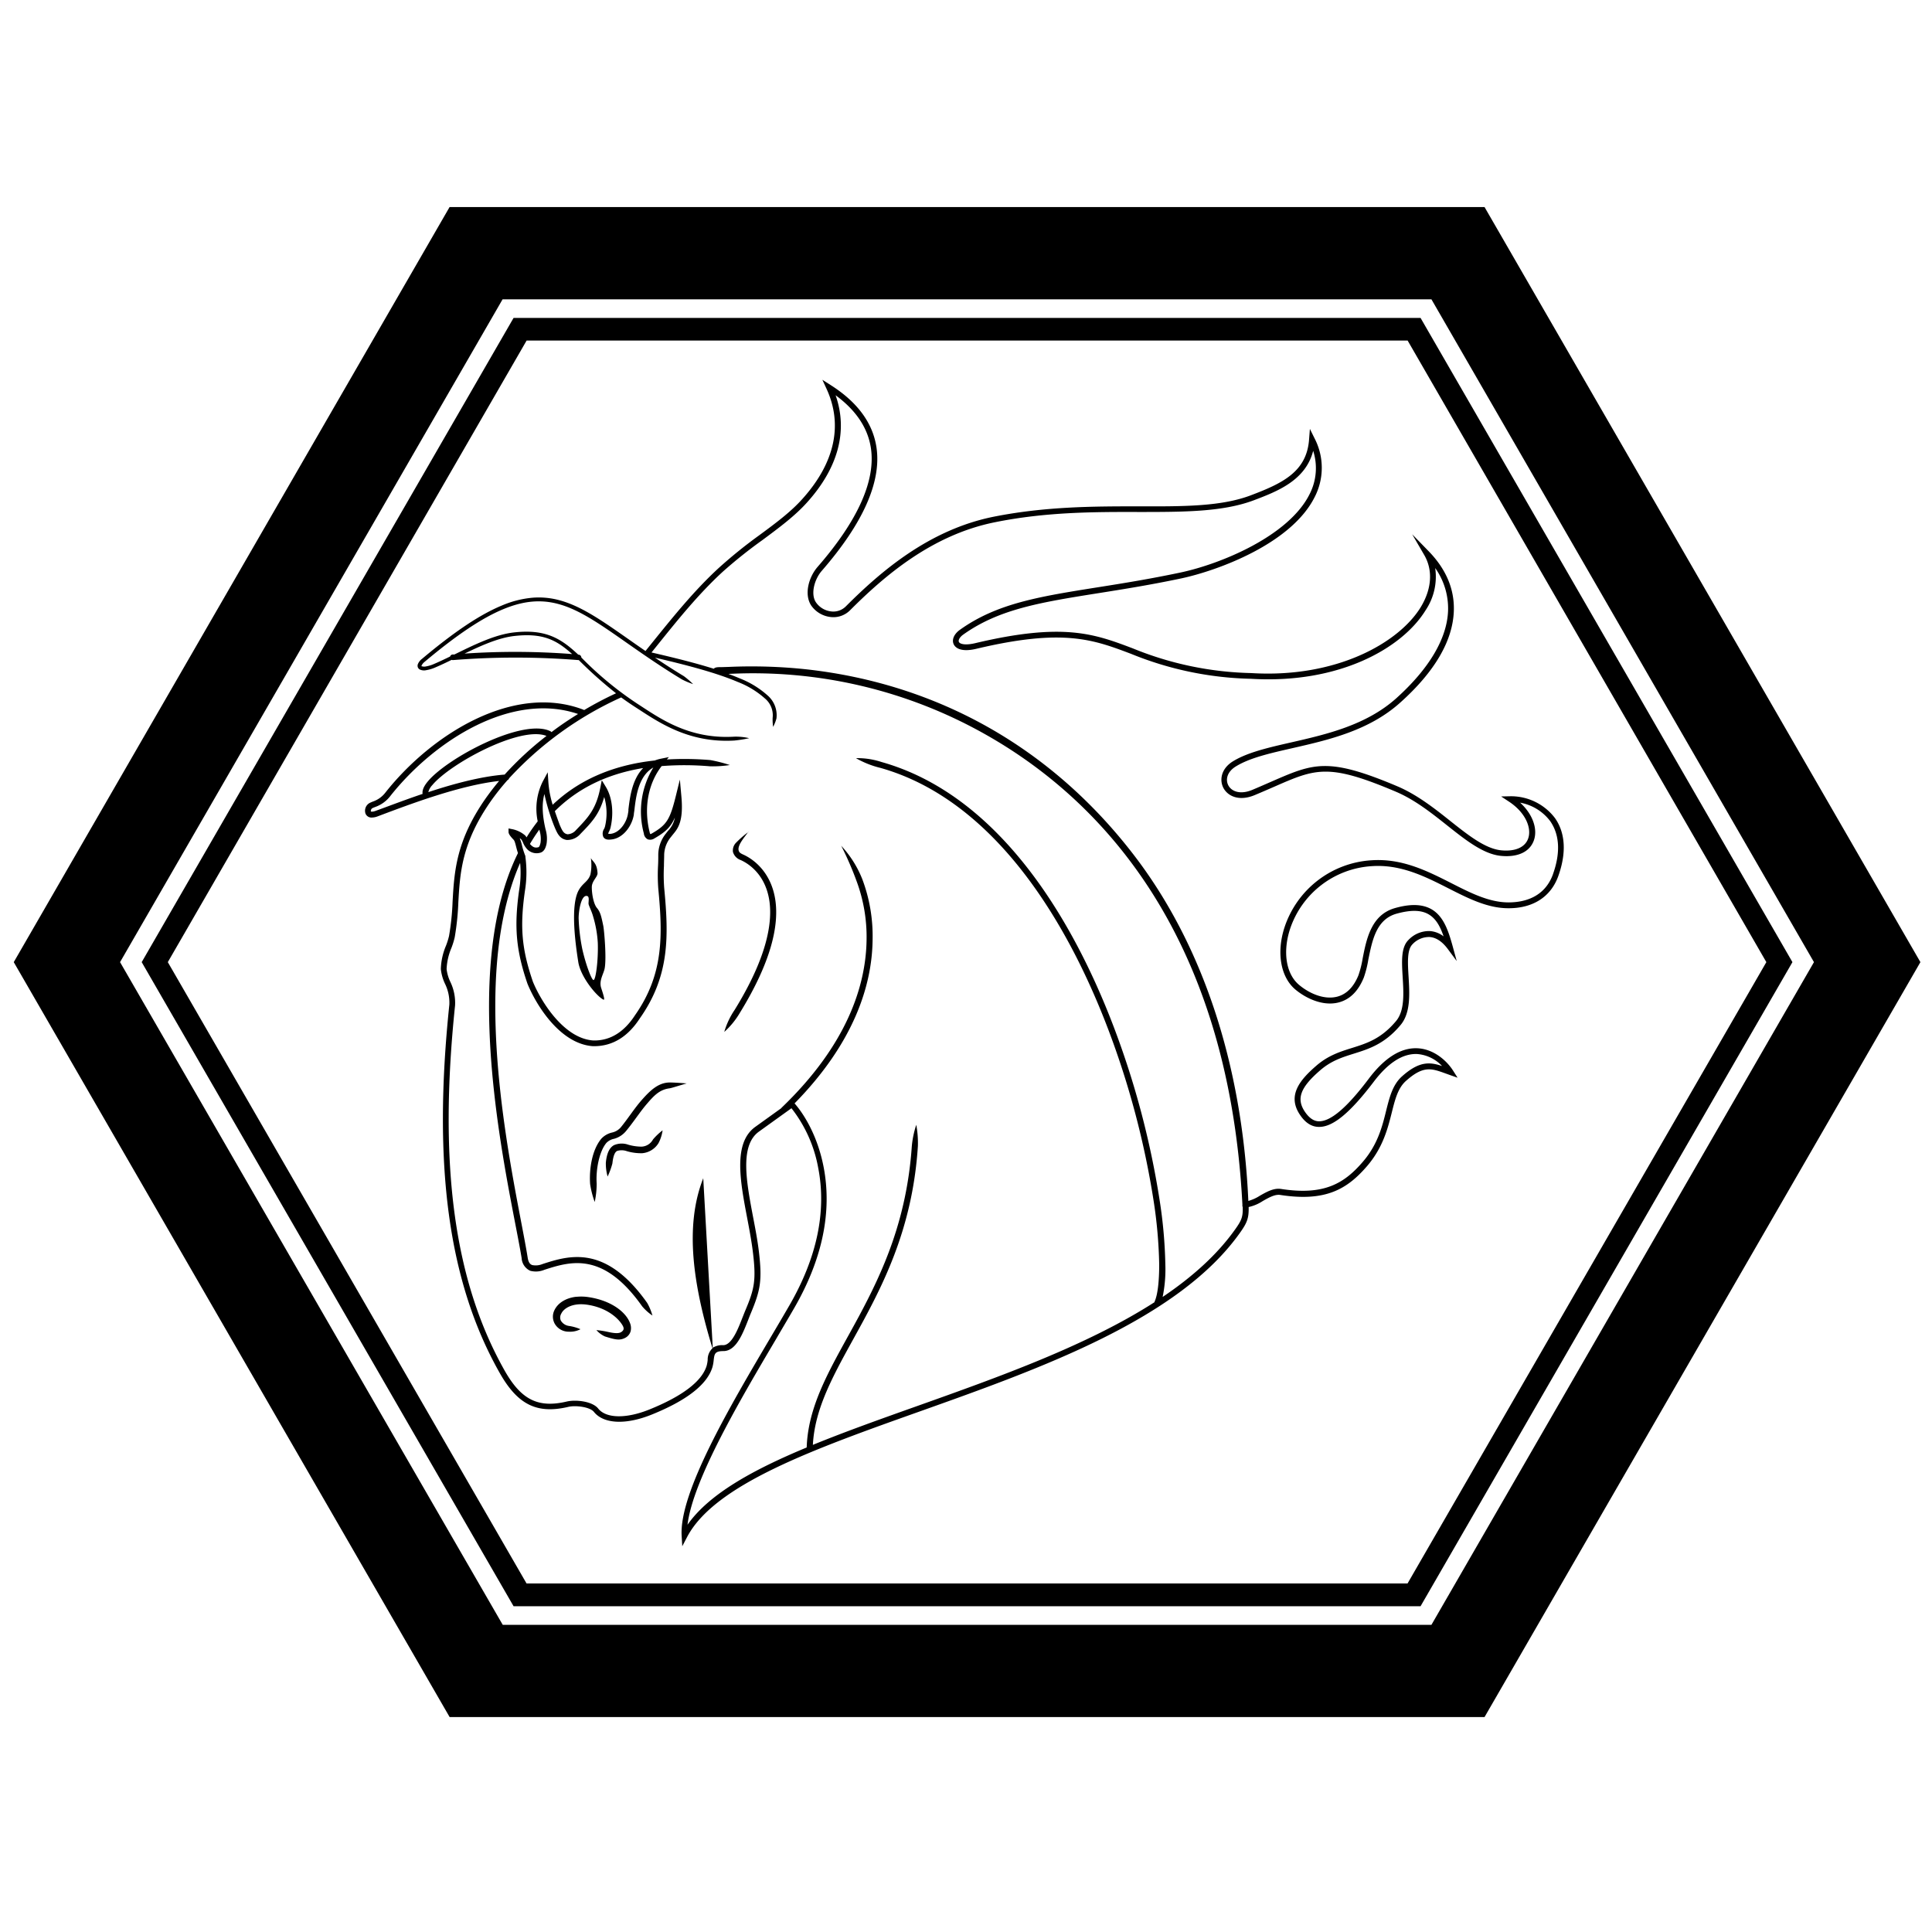 <svg xmlns="http://www.w3.org/2000/svg" viewBox="0 0 500 500"><title>clan-hells-horse</title><g id="Base"><path d="M384.2,53.59H116.35L3.56,249l112.8,195.37H384.2L497,249ZM370.45,420.51H130.11L31.07,249l99-171.54H370.45l99,171.54Z"/><path id="path4140-4-7-6-6-9" d="M193.69,215.31a26.4,26.4,0,0,0-3.33,2.92,2.88,2.88,0,0,0-.67,2.27,3.16,3.16,0,0,0,2,2.08c2.63,1.19,6.53,4.24,7.44,10.67.84,6-.92,15-9,28.1a20.2,20.2,0,0,0-2.69,5.71,20.57,20.57,0,0,0,4-4.88c8.21-13.33,10.15-22.67,9.23-29.15-1-7-5.32-10.52-8.35-11.88-.65-.3-1-.51-1.14-1-.45-1.47,1.82-3.8,2.46-4.88Z"/><path id="path4140-4-7-6-3-5-1-5" d="M149.23,335.59c-2.86.3-4.89,1.69-5.74,3.48a3.74,3.74,0,0,0,.2,3.71,4.15,4.15,0,0,0,3.54,1.86,5.79,5.79,0,0,0,3-.64,12.07,12.07,0,0,0-3-.85,2.87,2.87,0,0,1-2.11-1.43,2,2,0,0,1,.15-1.78c.63-1.33,2.88-2.86,6.76-2.27,5.22.79,8.15,3.66,9.12,5.4.42.76.26,1.15-.18,1.52s-1.13.68-3.62.11a23.9,23.9,0,0,0-3-.47,6.69,6.69,0,0,0,2.2,1.64c2.7.85,3.82,1.09,5.22.38a2.78,2.78,0,0,0,1.43-1.7,3.49,3.49,0,0,0-.17-2.18c-1.09-2.87-4.9-5.8-10.69-6.67a12.31,12.31,0,0,0-3.12-.09Z"/><path id="path4140-4-7-6-3-1-3-5" d="M173.18,280.15c-2.91.07-5.06,2.24-7,4.42s-3.57,4.79-5.45,7.1a4.14,4.14,0,0,1-2.29,1.42,5.43,5.43,0,0,0-2.83,1.62c-2.44,2.94-3.15,7.93-2.89,11.7a23.7,23.7,0,0,0,1.19,4.66,22.87,22.87,0,0,0,.51-4.78c-.24-3.41.6-8.2,2.5-10.49a3.77,3.77,0,0,1,2-1.08,6.08,6.08,0,0,0,3.09-2c2-2.41,3.64-5,5.42-7.06s3.21-3.66,5.84-4c.57-.08,2.32-.67,4.44-1.27C175.42,280.2,173.89,280.14,173.18,280.15Z"/><path id="path4140-4-7-6-3-7-8-6" d="M171.48,292.53a16,16,0,0,0-2.48,2.35,3.55,3.55,0,0,1-2.92,1.87,12.48,12.48,0,0,1-3.48-.5,5.07,5.07,0,0,0-3.71.12c-1.19.67-1.87,2.13-2.1,4.56a12.56,12.56,0,0,0,.46,3.56,19.87,19.87,0,0,0,1.24-3.4c.22-2.19.74-3,1.23-3.23a4,4,0,0,1,2.5.06,13.06,13.06,0,0,0,4,.53,5.51,5.51,0,0,0,4.2-2.61,10.14,10.14,0,0,0,1.06-3.31Z"/><path d="M367.64,82.28H132.91L36.67,249l96.24,166.69H367.64L463.88,249ZM364.27,409.8h-228L43.43,249,136.29,88.13h228L457.13,249Z"/><path d="M402.38,211.66a14.29,14.29,0,0,0-11.47-5.59l-2.42.05,2,1.32c4.47,2.93,5.92,7,5,9.56-.79,2.27-3.3,3.39-6.88,3.07-4.15-.37-8.55-3.86-13.21-7.55-4-3.19-8.59-6.82-13.7-9-18.05-7.64-21.72-6-32.61-1.26-1.49.65-3.17,1.39-5,2.16-3.2,1.33-5.43.35-6.22-1.21-.71-1.39-.38-3.44,2-4.88,3.57-2.19,8.68-3.36,14.61-4.71,9.29-2.12,19.81-4.51,27.9-11.79,8.94-8,13.61-16,13.87-23.74.19-5.6-2-10.8-6.51-15.43l-4.27-4.39,3.08,5.29c2.35,4,2,8.88-.9,13.63-5.62,9.13-21.74,18.36-43.83,17a85.63,85.63,0,0,1-30.6-6.37c-10-3.79-18-6.79-40.87-1.36-2.5.59-3.93.24-4.19-.34-.19-.41.15-1.2,1.14-1.9,9.3-6.63,20.12-8.35,35.09-10.73,6.31-1,13.47-2.14,21.41-3.82,9.27-2,28.41-8.9,34.47-21.1a16.5,16.5,0,0,0,0-15L339,111l-.22,2.82c-.64,8.26-6.86,11.25-14.92,14.31-7.8,3-17.76,2.94-29.29,2.91-11.24,0-24,0-37.53,2.71-16.64,3.38-29.1,14.14-38.1,23.14a4.56,4.56,0,0,1-3.79,1.35,5.54,5.54,0,0,1-4-2.38c-1.43-2.17-.35-6,1.55-8.16,10.67-12.27,15.43-23,14.14-31.85-.92-6.33-4.91-11.78-11.86-16.19l-2.15-1.37,1.07,2.32c4.31,9.33,2.15,19.19-6.24,28.51-3,3.37-7,6.34-11.3,9.5A123.63,123.63,0,0,0,186,147c-6.36,5.86-11.74,12.56-16.95,19l-2,2.48c-9-6.18-15.38-11.26-22.2-13.12a20.28,20.28,0,0,0-7.05-.67h0a26.07,26.07,0,0,0-7.88,2c-5.65,2.33-12.25,6.73-20.69,13.81a3.24,3.24,0,0,0-1.1,1.42,1.19,1.19,0,0,0,0,.76,1.11,1.11,0,0,0,.5.58,2.61,2.61,0,0,0,1.68.18,9.91,9.91,0,0,0,2.47-.76c1.35-.58,2.73-1.23,4.11-1.91a.78.78,0,0,0,.34.06,204,204,0,0,1,32.42,0h.14a110.31,110.31,0,0,0,9.64,8.59,91.67,91.67,0,0,0-8.26,4.35.74.74,0,0,0-.18-.1c-18-6.89-39.15,6.22-51.15,21.32a6.92,6.92,0,0,1-3.33,2.45c-.29.12-.57.23-.85.37a2.3,2.3,0,0,0-1.06,2.77,1.66,1.66,0,0,0,1.65,1,4.47,4.47,0,0,0,1.55-.33l.37-.14c8.42-3.17,20.89-7.86,31-9-1.24,1.47-2.4,3-3.45,4.47-7.7,11-8.15,19-8.59,26.73a66.14,66.14,0,0,1-.92,8.92,19.17,19.17,0,0,1-.77,2.47,16.68,16.68,0,0,0-1.35,6.1,11.67,11.67,0,0,0,1.05,3.74,11.11,11.11,0,0,1,1.15,5.46c-4.35,41.61-.23,71.88,13,95.26,4.67,8.28,9.67,10.76,17.82,8.83,1.84-.43,5.53,0,6.59,1.3,2.51,3.14,8.23,3.41,14.95.71,9.08-3.66,14.37-7.79,15.73-12.29a10.26,10.26,0,0,0,.32-1.78c.19-1.63.28-2.37,2.52-2.37,3.28,0,5-4.5,6.43-8.12.23-.59.44-1.15.65-1.64,2.51-6,3-8.51,2.08-16.16-.34-2.79-.91-5.8-1.47-8.71-1.73-9.12-3.52-18.55,1.49-22.16l8.43-6.06a35.08,35.08,0,0,1,6.92,15.43c2.19,11.23-.3,23.16-7.38,35.46-1.46,2.54-3.11,5.33-4.86,8.29-10.59,17.94-23.77,40.28-23.1,51.49l.16,2.69,1.25-2.39c7.15-13.62,32.88-22.78,60.13-32.47,31.48-11.2,67.15-23.9,83-46.33,1.76-2.48,2.28-3.7,2.2-6.6a11,11,0,0,0,3.68-1.57c1.54-.87,3.12-1.77,4.5-1.56,11.8,1.83,17.38-1.53,22.55-7.56,4-4.72,5.25-9.52,6.31-13.76.85-3.39,1.58-6.33,3.67-8.19,4.48-4,6.58-3.24,10.06-2l1.3.47,2,.7-1.15-1.81c-1.63-2.57-5-5.63-9.27-5.81s-8.5,2.48-12.58,7.9c-5.6,7.43-9.79,11-12.83,11-1.34,0-2.52-.8-3.61-2.36-2.37-3.41-1.31-6.36,3.91-10.86,2.85-2.46,5.67-3.34,8.66-4.28,3.92-1.23,8-2.5,12.11-7.41,2.65-3.15,2.34-8.1,2.08-12.46-.22-3.58-.43-7,1-8.43A5.83,5.83,0,0,1,370,242.5c1.65.12,3.2,1.14,4.61,3l2.39,3.22-1.06-3.87c-1.11-4-2.36-7.79-5.53-9.57-2.34-1.31-5.42-1.4-9.42-.26-6.12,1.75-7.35,8-8.33,13a26.12,26.12,0,0,1-1.1,4.39c-1.25,3.07-3.12,4.93-5.55,5.54-3.5.87-7.37-1-9.82-3.07-3.35-2.81-4.27-8.48-2.33-14.45A23.85,23.85,0,0,1,355,224.16c7.5-.52,13.78,2.66,19.85,5.74,5.22,2.65,10.16,5.15,15.52,5.15h.07c6.37,0,10.93-3,12.84-8.31C406,219.13,404.31,214.34,402.38,211.66ZM120.23,169.15c4.39-2.12,8.81-4.1,12.91-4.56,7.28-.81,10.76,1,14.67,4.45l.26.23A193.66,193.66,0,0,0,120.23,169.15Zm-10.86,36.31c-4.28,1.44-8.33,3-11.72,4.23l-.37.14c-.89.33-1.27.23-1.3.16a.86.86,0,0,1,.36-.82c.21-.11.45-.2.72-.31a8.42,8.42,0,0,0,4-2.91c11.47-14.43,31.42-27,48.54-21.17-2.37,1.47-4.67,3-6.88,4.7a.74.74,0,0,0-.28-.24c-7.15-3.5-26.73,6.95-31.73,13C109.65,203.51,109.22,204.58,109.37,205.46Zm1.49-.49a4,4,0,0,1,1-1.76c4.56-5.55,22.8-15.45,29.57-12.75a83.35,83.35,0,0,0-10.83,10C124.5,200.94,117.45,202.82,110.86,205ZM319.7,318.1c-4.69,6.63-11.18,12.41-18.81,17.55a35.5,35.5,0,0,0,.7-8.38,122.45,122.45,0,0,0-1.5-16.79,222.5,222.5,0,0,0-11.87-44.76c-11.53-30.28-31-60.33-60.07-68.51a20,20,0,0,0-6.63-1,24,24,0,0,0,6.37,2.53c28.26,8,47.44,37.52,58.86,67.51a221.08,221.08,0,0,1,11.79,44.43A121.1,121.1,0,0,1,300,327.27c0,4.5-.42,7.87-1.16,9.51a.88.88,0,0,0-.07.24c-17.49,11.23-40.39,19.38-61.4,26.86-9.62,3.42-18.79,6.69-27,10.05.57-10.89,6.81-20.49,13.27-32.5,6.24-11.61,12.67-25.46,13.91-44.86a25.88,25.88,0,0,0-.42-5.47,24.64,24.64,0,0,0-1.16,5.61c-1.31,19-7.54,32.48-13.71,44-6.51,12.11-13,22-13.48,33.63a.87.87,0,0,0,0,.26c-14.15,5.89-25.32,12.11-30.85,20,1.39-11.59,13.64-32.35,22.79-47.84,1.75-3,3.4-5.76,4.86-8.3,7.27-12.63,9.81-24.9,7.56-36.5-1.88-9.63-6.4-15.17-7.51-16.4C221,269.9,225.71,255,225.83,243.15a41.81,41.81,0,0,0-2.66-15.6,27.57,27.57,0,0,0-5.46-8.66,83.2,83.2,0,0,1,4,9.22,41.4,41.4,0,0,1,2.56,15c-.13,11.94-5.06,27.3-21.93,43.5a.88.88,0,0,0-.15.19l-6.72,4.83c-5.79,4.16-3.91,14.07-2.09,23.65.55,2.89,1.11,5.87,1.45,8.62.92,7.46.41,9.71-2,15.39-.21.51-.43,1.08-.67,1.68-1.17,3-2.78,7.16-5,7.16a4.53,4.53,0,0,0-2.7.67L182,304.93c-4.91,12.45-2.59,27.71,2.39,44a4,4,0,0,0-1.24,3,9,9,0,0,1-.27,1.53c-1.22,4-6.22,7.85-14.85,11.33-6,2.41-11.17,2.31-13.21-.25-1.53-1.92-5.83-2.36-8.11-1.83-7.46,1.76-11.85-.44-16.17-8.11-13-23.1-17.08-53.08-12.77-94.37a12.48,12.48,0,0,0-1.25-6.18,10.65,10.65,0,0,1-.94-3.25,15.63,15.63,0,0,1,1.27-5.53,20,20,0,0,0,.83-2.7,68.29,68.29,0,0,0,.94-9.11c.43-7.52.87-15.29,8.32-26a62.58,62.58,0,0,1,4.41-5.57.75.75,0,0,0,.41-.47,89.53,89.53,0,0,1,29-20.93c1.13.83,2.34,1.66,3.65,2.51,5.62,3.61,13.5,9.37,25.65,8.65a33,33,0,0,0,3.83-.61,15.19,15.19,0,0,0-3.89-.39c-11.81.7-19.38-4.85-25-8.49a88.23,88.23,0,0,1-14.55-12,.75.75,0,0,0-.7-.73h-.09c-.4-.37-.8-.74-1.19-1.08-4-3.52-8-5.52-15.44-4.68-5,.56-10.35,3.22-15.43,5.71l-.45,0a.75.75,0,0,0-.66.52c-1.39.68-2.76,1.33-4.09,1.9a9,9,0,0,1-2.21.68,2,2,0,0,1-1.05-.06c-.06,0-.05,0-.05,0a.22.22,0,0,1,0-.13,2.58,2.58,0,0,1,.79-1c8.4-7.05,14.93-11.39,20.43-13.66s9.93-2.48,14.28-1.29c8.7,2.37,17.11,10.54,31.91,19.5a20.18,20.18,0,0,0,2.88,1.21A22.32,22.32,0,0,0,177,175c-2.7-1.63-5.18-3.24-7.49-4.8,8.2,1.91,15.81,3.9,21.38,6.27a23,23,0,0,1,7.07,4.29,5.66,5.66,0,0,1,2,5,13.15,13.15,0,0,0,.12,2.35,9.52,9.52,0,0,0,.87-2.2,6.76,6.76,0,0,0-2.26-5.9,23.76,23.76,0,0,0-7.38-4.5c-.88-.38-1.82-.74-2.79-1.1a122.26,122.26,0,0,1,66.57,15.69c28.24,15.94,62.69,50,66.44,121.56l0,.61h.08C321.71,314.95,321.3,315.84,319.7,318.1Zm82.22-91.88c-2.16,6-7.41,7.3-11.44,7.32h-.07c-5,0-9.78-2.42-14.84-5-6.26-3.17-12.73-6.44-20.64-5.9A25.35,25.35,0,0,0,332.43,240c-2.13,6.55-1,12.86,2.79,16.07,2.73,2.29,7.1,4.38,11.14,3.38,2.92-.72,5.13-2.88,6.58-6.43a27,27,0,0,0,1.18-4.67c1-4.87,2-10.38,7.27-11.88,3.59-1,6.3-1,8.27.12s3.07,3.19,3.94,5.74a6.58,6.58,0,0,0-3.5-1.37,7.32,7.32,0,0,0-5.62,2.33c-1.94,1.94-1.71,5.65-1.47,9.58.26,4.29.53,8.72-1.73,11.4-3.85,4.58-7.52,5.73-11.41,6.95-3,.94-6.11,1.91-9.19,4.57-4.25,3.67-7.7,7.76-4.16,12.85,1.36,2,3,3,4.81,3h.1c3.58,0,8-3.68,14-11.56,3.76-5,7.56-7.45,11.32-7.3a9.89,9.89,0,0,1,6.45,3.1c-3.06-1-5.81-1.39-10.36,2.68-2.42,2.17-3.21,5.31-4.12,8.94-1,4.08-2.18,8.7-6,13.15-4.83,5.64-10.06,8.78-21.18,7.05-1.89-.29-3.71.74-5.47,1.74a10.89,10.89,0,0,1-3,1.36c-1.61-35.54-11.9-66.56-29.82-89.77-21.18-27.44-50.4-44-84.48-47.8a133.11,133.11,0,0,0-20.25-.63l-1.66.05c-1.1,0-1.76,0-2.14.42-4.81-1.51-10.34-2.88-16.11-4.21l1.61-2c5.17-6.43,10.52-13.09,16.8-18.87a122.4,122.4,0,0,1,10.27-8.2c4.31-3.2,8.39-6.22,11.52-9.7,8.14-9,10.68-18.6,7.44-27.8,5.31,3.9,8.38,8.51,9.15,13.75,1.22,8.41-3.42,18.73-13.79,30.65-2.31,2.65-3.56,7.11-1.68,10a7.07,7.07,0,0,0,5.09,3,6.07,6.07,0,0,0,5-1.78c8.85-8.85,21.09-19.43,37.34-22.73,13.41-2.73,26.07-2.7,37.23-2.68,11.68,0,21.77,0,29.82-3,6.06-2.3,13.46-5.1,15.44-12.83a14.69,14.69,0,0,1-.92,11.2c-5.38,10.84-22.94,18.08-33.44,20.3-7.9,1.67-15,2.81-21.33,3.81-15.17,2.41-26.13,4.15-35.72,11-1.53,1.09-2.17,2.56-1.63,3.74.32.7,1.53,2.22,5.9,1.18,22.44-5.32,30.19-2.4,40,1.31a86.91,86.91,0,0,0,31.05,6.46c22.82,1.38,39.14-7.91,45.18-17.73a15.58,15.58,0,0,0,2.49-10.93,18.06,18.06,0,0,1,3.33,11c-.24,7.18-4.86,15-13.37,22.67-7.8,7-18.12,9.37-27.23,11.45-5.8,1.32-11.28,2.57-15.06,4.89-3.14,1.93-3.5,4.9-2.51,6.84,1.11,2.17,4.05,3.61,8.13,1.91,1.87-.78,3.56-1.52,5.06-2.17,10.73-4.7,14-6.12,31.42,1.27,4.92,2.08,9.21,5.48,13.35,8.77,4.84,3.84,9.41,7.46,14,7.87,4.33.39,7.4-1.09,8.43-4.07s-.38-6.81-3.57-9.71a12.52,12.52,0,0,1,7.76,4.75C403.63,216,403.89,220.69,401.91,226.22Z"/><path d="M183.86,196.71h0a79.79,79.79,0,0,0-11.28-.16l.53-.62-2.15.44a9.72,9.72,0,0,0-1.5.44c-11.41,1.24-20,5.36-26.43,11.46a26.48,26.48,0,0,1-1.11-5.79l-.17-2.61-1.24,2.3a15.81,15.81,0,0,0-1.35,10.39,44.51,44.51,0,0,0-2.89,4.15,3.11,3.11,0,0,0-.33-.47,7.32,7.32,0,0,0-3.47-1.67l-.86-.17,0,.87c0,.32.07.76,1.26,2,.3.3.41.7.74,2l.06.23c.1.41.23.83.38,1.28-4.11,8.32-6.22,18.12-7.05,28.37-2.41,29.76,5.89,63.51,8,76.45a3.83,3.83,0,0,0,2.21,3.27,5.66,5.66,0,0,0,3.68-.25c3.43-1.11,7.22-2.28,11.39-1.44s8.81,3.67,13.93,10.92a12.9,12.9,0,0,0,2.64,2.36,14.48,14.48,0,0,0-1.36-3.27c-5.27-7.45-10.28-10.62-14.9-11.55s-8.73.37-12.18,1.49a4.59,4.59,0,0,1-2.66.27c-.56-.2-1-.65-1.2-2-2.1-13.16-10.32-46.71-7.94-76.08.76-9.37,2.61-18.28,6-26a27.27,27.27,0,0,1-.26,7.08c-1.34,9.46-.8,15.55,2.16,24.19,2.35,5.74,8.54,15.59,16.94,16.16h.32c4.75,0,8.73-2.43,11.83-7.22,7.76-11,7.47-21.37,6.29-33.77a45.1,45.1,0,0,1-.06-5.65c0-1,.06-2,.06-3a7.5,7.5,0,0,1,1.76-4.51c.17-.23.35-.44.53-.67,1.22-1.47,2.75-3.3,2.17-9.72l-.4-4.46-1.07,4.35c-1.49,6-2.35,7.39-6.14,9.58a2,2,0,0,1-.42.19,1,1,0,0,1-.17-.41c-1.6-6.29-.44-12.65,3.09-17.2a77,77,0,0,1,12.54.06,29,29,0,0,0,5.1-.33A38.38,38.38,0,0,0,183.86,196.71Zm-44.28,18,.05.23a7.32,7.32,0,0,1,.26,3.17c-.16.69-.31,1.1-.61,1.17-.76.16-1.3.08-2.11-.84l0-.06a44,44,0,0,1,2.44-3.72Zm27.06,1.09a1.93,1.93,0,0,0,1,1.42,2,2,0,0,0,1.77-.27c2.75-1.59,4.16-2.85,5.25-5.37a6.81,6.81,0,0,1-1.71,3.37c-.21.25-.4.49-.59.74a8.88,8.88,0,0,0-2,5.4c0,1,0,2-.06,3a46.23,46.23,0,0,0,.06,5.84c1.15,12.09,1.44,22.17-6,32.78-2.88,4.45-6.54,6.68-10.84,6.56-7.64-.52-13.55-10.19-15.6-15.19-2.9-8.45-3.4-14.15-2.08-23.45a29.93,29.93,0,0,0,.13-8.88v-.1l0-.09a21.17,21.17,0,0,1-.79-2.4l-.06-.23a10.71,10.71,0,0,0-.62-2,2,2,0,0,1,.39.29,4.05,4.05,0,0,1,.49.9,5,5,0,0,0,.75,1.29,3.38,3.38,0,0,0,3.55,1.31c1.28-.27,1.59-1.59,1.76-2.29a8.54,8.54,0,0,0-.26-3.84l-.05-.22c-.81-3.62-.9-6.43-.24-8.88a52.31,52.31,0,0,0,2.5,8.22l.28.67c.59,1.34,1.21,2.72,3,3a4.47,4.47,0,0,0,3.52-1.54c2.79-2.87,4.9-5,6.18-9.58a14.78,14.78,0,0,1,.19,7.69,3.2,3.2,0,0,1-.23.57,2.23,2.23,0,0,0-.22,2c.44.94,1.58.8,2.23.72,3-.37,5.26-3.56,5.7-6.44,0-.33.09-.69.13-1.07.43-3.65,1.06-8.9,4.91-11.1A21.8,21.8,0,0,0,166.65,215.78Zm-4-6.18c0,.37-.09.73-.13,1-.35,2.26-2.13,4.88-4.44,5.17a3.79,3.79,0,0,1-.66,0,1.83,1.83,0,0,1,.23-.64,4.39,4.39,0,0,0,.34-.86c.74-3,.8-7.42-1.24-10.73l-1-1.64-.37,1.89c-1.1,5.64-3.17,7.76-6.29,11a3.06,3.06,0,0,1-2.19,1.1c-1-.17-1.34-.86-1.92-2.16l-.15-.35-.08-.23c-.39-1.07-.78-2.15-1.15-3.24,5.59-5.58,13-9.54,22.86-11.16C163.56,201.72,163,206.43,162.62,209.6Z"/><path d="M156.12,239.56c-.51-2.46-.75-3.53-1.64-4.59s-1.33-3.73-1.32-5.38,1.55-2.64,1.48-3.66c-.16-2.57-1.13-2.8-1.73-3.87h0a12.12,12.12,0,0,1-.11,4.27c-.61,1.89-2,2.15-3.08,4.15-2.12,4-.82,13.71-.06,18.5.63,3.94,4.8,8.89,6.5,9.72.45.22.06-1.08-.57-3s.61-3.59.9-5.09C157,247.89,156.35,240.62,156.12,239.56Zm-2.52,14.07c-.49,0-2-4-2.9-8a48,48,0,0,1-.95-8c0-1.8.59-5.77,2-5.77.86,0,.56,1.13.56,2h0c0,.45.8,1.88,1.19,3.33a29.38,29.38,0,0,1,1.21,6.85C154.86,248.5,154.18,253.63,153.61,253.63Z"/></g></svg>